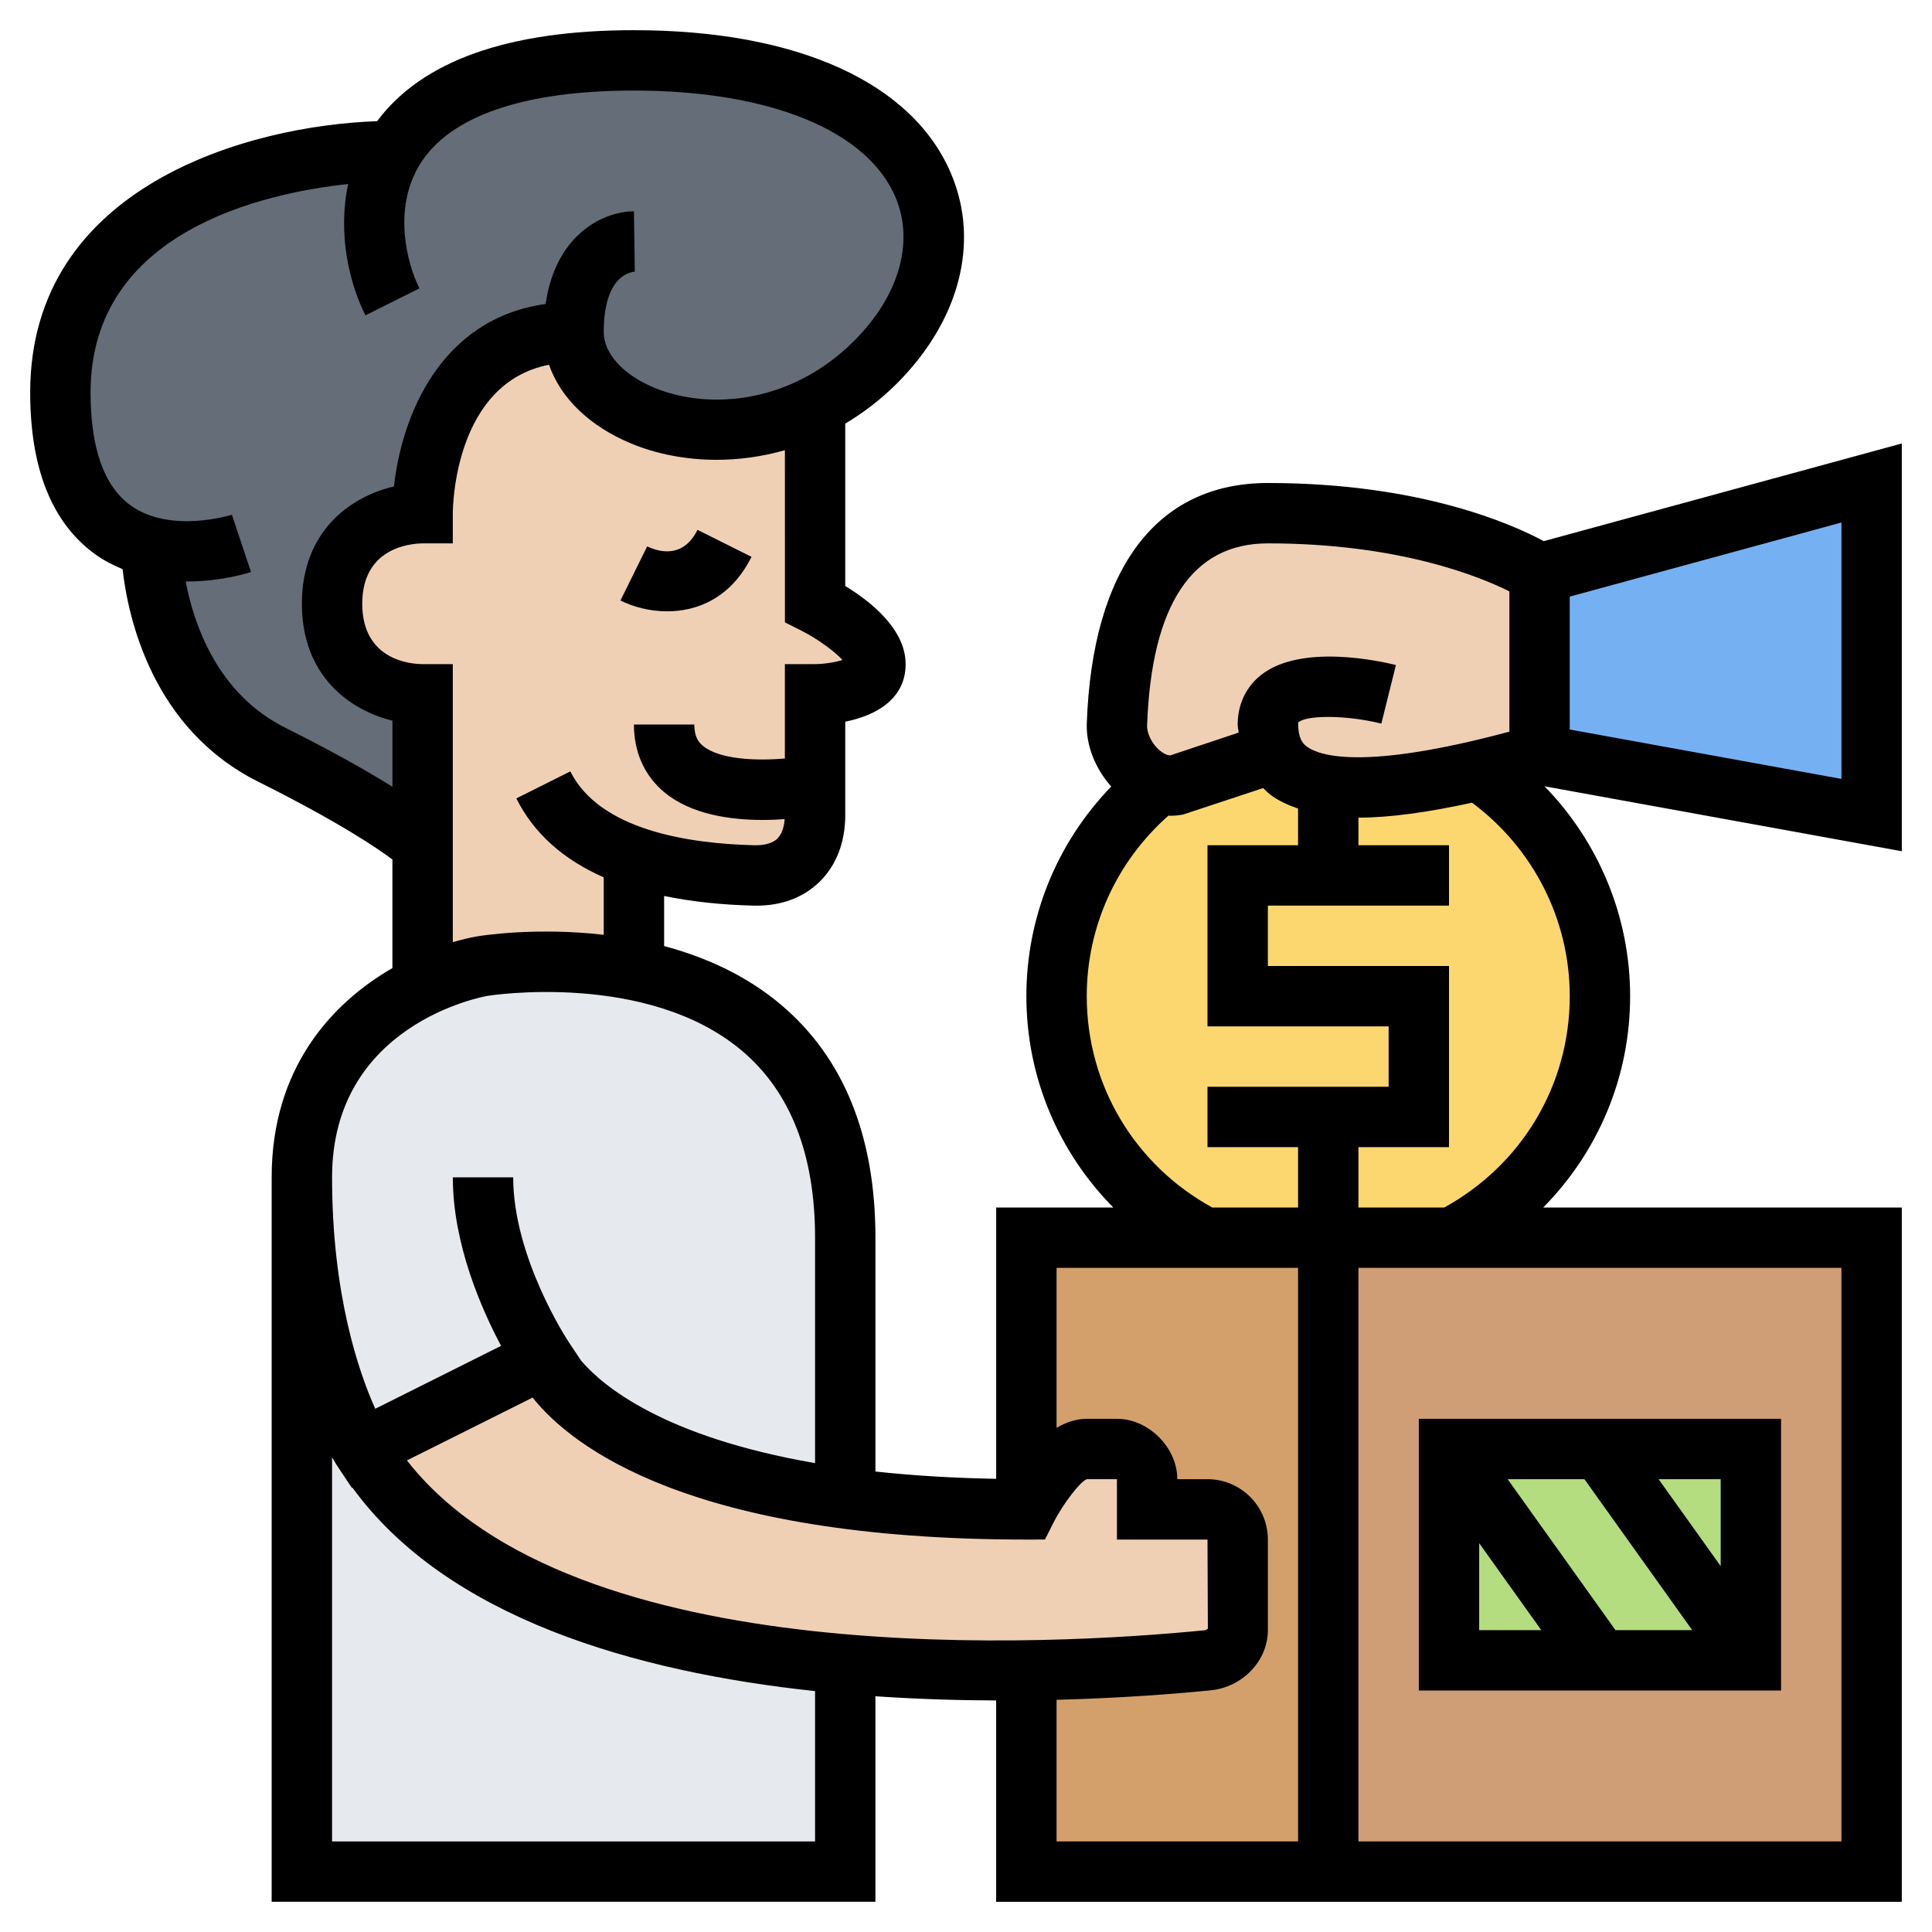 <svg id="_x33_0" enable-background="new 0 0 64 64" height="512" viewBox="0 0 64 64" width="512" xmlns="http://www.w3.org/2000/svg"><g><g><g><path d="m36 48c-.62 0-1.25.78-1.63 1.37l-.37-.37v-8h5.89 4.11v21h-10v-6l-.01-.67c2.67-.03 4.84-.21 6.01-.33.52-.05 1-.47 1-1v-3c0-.55-.45-1-1-1h-2v-1c0-.5-.5-1-1-1z" fill="#d3a06c"/></g><g><path d="m48.11 41h13.89v21h-18v-21z" fill="#cf9e76"/></g><g><path d="m48 48h10v7h-10z" fill="#b4dd7f"/></g><g><path d="m12 48c2.89 4.82 9.71 6.59 16 7.13v6.87h-18v-23c0 6 2 9 2 9z" fill="#e6e9ed"/></g><g><path d="m18 45-6 3s-2-3-2-9c0-3.68 2.26-5.48 4-6.32 1.1-.53 2-.68 2-.68s2.36-.39 4.98.13c3.3.65 7.02 2.74 7.02 8.87v8l-.08.62c-8.53-1.16-9.92-4.62-9.92-4.62z" fill="#e6e9ed"/></g><g><path d="m19 11c-5 0-5 6-5 6s-3 0-3 3 3 3 3 3v5s-1-1-5-3c-3.63-1.82-3.97-6.11-3.99-6.88-1.51-.37-3.01-1.62-3.01-5.12 0-8 11-8 11-8l.01.01c.95-1.64 3.22-3.01 7.99-3.01 10 0 12 6 8 10-.69.69-1.45 1.21-2.22 1.57-3.68 1.71-7.78-.09-7.78-2.57z" fill="#656d78"/></g><g><path d="m62 16v11l-11-2v-6z" fill="#75b1f2"/></g><g><path d="m39 26c-.22.04-.44.02-.64-.05-.77-.24-1.39-1.13-1.36-1.95.09-2.65.83-7 5-7 6 0 9 2 9 2v6c-.72.2-1.39.38-2 .52-2.3.54-3.91.67-5 .5-.99-.15-1.56-.55-1.82-1.11l-.18.09z" fill="#f0d0b4"/></g><g><path d="m28 55.13c-6.29-.54-13.11-2.31-16-7.13l6-3s1.39 3.46 9.92 4.62c1.72.24 3.73.38 6.08.38 0 0 .14-.28.37-.63.38-.59 1.01-1.37 1.63-1.37h1c.5 0 1 .5 1 1v1h2c.55 0 1 .45 1 1v3c0 .53-.48.95-1 1-1.17.12-3.34.3-6.01.33-1.82.03-3.87-.02-5.99-.2z" fill="#f0d0b4"/></g><g><path d="m27 26v1c0 1.25-.76 2.03-2 2-1.12-.02-2.55-.14-3.86-.57l-.14.57v3l-.02.13c-2.62-.52-4.98-.13-4.98-.13s-.9.15-2 .68v-4.68-5s-3 0-3-3 3-3 3-3 0-6 5-6c0 2.48 4.1 4.28 7.78 2.57l.22.43v6s2 1 2 2-2 1-2 1v2z" fill="#f0d0b4"/></g><g><path d="m38.34 26 .02-.05c.2.07.42.09.64.05l3-1 .18-.09c.26.56.83.96 1.82 1.11v2.98h-3v4h6v4h-3v4h-4.11c-2.9-1.49-4.89-4.51-4.89-8 0-2.83 1.3-5.35 3.34-7z" fill="#fcd770"/></g><g><path d="m44 26.02c1.09.17 2.7.04 5-.5 2.41 1.61 4 4.36 4 7.48 0 3.49-1.99 6.51-4.89 8h-4.11v-4h3v-4h-6v-4h3z" fill="#fcd770"/></g></g><g><path d="m24.895 18.447-1.789-.895c-.472.941-1.248.746-1.668.548l-.885 1.793c.423.211.971.358 1.548.358 1.012.001 2.117-.451 2.794-1.804z"/><path d="m59 56v-9h-12v9zm-10-4.88 2.057 2.88h-2.057zm.943-2.12h2.543l3.571 5h-2.543zm7.057 2.88-2.057-2.88h2.057z"/><path d="m63 14.691-11.861 3.235c-1.054-.568-4.102-1.926-9.139-1.926-3.686 0-5.816 2.829-5.999 7.964-.026.738.286 1.5.81 2.091-1.796 1.856-2.811 4.325-2.811 6.945 0 2.686 1.067 5.164 2.879 7h-3.879v8.988c-1.479-.027-2.809-.112-4-.242v-7.746c0-3.362-1.05-5.957-3.119-7.709-1.173-.994-2.54-1.594-3.881-1.951v-1.66c.89.184 1.877.295 2.977.32.03.001.061.001.09.001.833 0 1.551-.272 2.08-.789.558-.545.853-1.311.853-2.212v-3.094c1.061-.208 2-.78 2-1.906 0-1.173-1.192-2.097-2-2.588v-5.379c.592-.355 1.168-.787 1.707-1.326 2.072-2.072 2.751-4.657 1.815-6.915-1.261-3.045-5.096-4.792-10.522-4.792-4.18 0-7.025 1.022-8.507 3.014-4.248.145-11.493 2.142-11.493 8.986 0 2.527.726 4.332 2.157 5.363.291.21.595.362.903.49.19 1.657 1.002 5.296 4.492 7.041 2.654 1.326 3.932 2.192 4.447 2.578v3.597c-2.021 1.165-4 3.328-4 6.93v24h20v-6.808c1.383.094 2.731.135 4 .139v6.67h11 1 18v-23h-11.878c1.812-1.836 2.879-4.314 2.879-7 0-2.631-1.04-5.106-2.834-6.953l11.834 2.151zm-21 3.309c4.325 0 7.002 1.092 8 1.59v4.647c-4.877 1.308-6.314.79-6.711.493-.143-.108-.289-.279-.287-.79.208-.243 1.521-.275 2.757.03l.483-1.94c-.513-.128-3.133-.713-4.46.324-.505.394-.782.979-.782 1.646 0 .1.025.175.032.268l-2.263.755c-.002 0-.004 0-.005 0-.098 0-.225-.06-.35-.166-.25-.212-.424-.558-.415-.822.144-4.004 1.489-6.035 4.001-6.035zm-6 15c0-2.307.988-4.463 2.708-5.983.02.001.041.006.061.006.144 0 .286-.014.428-.042l2.646-.875c.081.078.163.162.242.221.257.194.57.338.915.458v1.215h-3v6h6v2h-6v2h3v2h-2.843c-2.566-1.409-4.157-4.053-4.157-7zm4 18 .012 2.948c-.011.017-.059.052-.11.057-4.925.487-20.896 1.453-26.422-5.627l4.163-2.081c1.296 1.624 5.221 4.703 16.357 4.703l.616-.001.277-.55c.332-.657.902-1.377 1.107-1.449h1v2zm-30.553-26.895c-2.24-1.12-3.022-3.41-3.297-4.846.016 0 .033.003.048.003 1.153 0 2.051-.292 2.117-.313l-.633-1.897c-.021.006-2.039.64-3.357-.311-.879-.635-1.325-1.893-1.325-3.741 0-5.35 5.753-6.607 8.534-6.904-.348 1.612.019 3.248.571 4.351l1.789-.895c-.419-.838-.887-2.648.019-4.113.986-1.595 3.437-2.439 7.087-2.439 4.509 0 7.752 1.33 8.675 3.558.615 1.484.099 3.254-1.382 4.735-2.097 2.097-4.832 2.292-6.615 1.553-1.035-.428-1.678-1.136-1.678-1.846 0-1.84.857-1.989 1.028-2l-.028-2c-.926 0-2.579.678-2.926 3.07-3.502.49-4.77 3.734-5.024 6.044-1.459.343-3.05 1.492-3.05 3.886 0 2.366 1.555 3.517 3 3.874v2.188c-.802-.5-1.941-1.151-3.553-1.957zm4.553-2.105c-.334 0-2-.096-2-2 0-1.827 1.536-1.993 2-2h1v-1c0-.189.046-4.304 3.187-4.917.382 1.1 1.34 2.037 2.726 2.611.823.341 1.794.538 2.825.538.734 0 1.499-.101 2.263-.319l.001 5.704.551.277c.542.273 1.128.71 1.355.969-.23.075-.602.135-.908.137h-1v3.127c-.929.078-2.154.039-2.71-.416-.144-.119-.29-.295-.29-.711h-2c0 .928.354 1.709 1.023 2.258.881.722 2.168.904 3.242.904.258 0 .503-.011.727-.027-.015.223-.073.478-.244.647-.194.189-.508.217-.726.219-2.264-.052-5.165-.519-6.129-2.448l-1.789.895c.575 1.15 1.546 2.021 2.895 2.615v1.903c-2.23-.256-4.029.025-4.164.048-.255.042-.538.11-.835.196v-9.21zm2.163 10.987c.054-.008 5.294-.831 8.432 1.835 1.595 1.356 2.405 3.434 2.405 6.178v7.467c-5.034-.867-7.046-2.568-7.748-3.391l-.42-.631c-.019-.027-1.832-2.778-1.832-5.445h-2c0 2.213.956 4.377 1.599 5.583l-4.168 2.084c-.54-1.198-1.431-3.766-1.431-7.667 0-5.059 4.957-5.978 5.163-6.013zm10.837 28.013h-16v-12.726c.091.161.154.261.168.281l.489.734.018-.009c3.141 4.316 9.354 6.103 15.325 6.74zm16 0h-8v-4.692c2.126-.055 3.917-.195 5.099-.313 1.066-.105 1.901-.981 1.901-1.995v-3c0-1.103-.897-2-2-2h-1c0-1.047-.953-2-2-2h-1c-.36 0-.692.12-1 .299v-5.299h8zm18 0h-16v-19h16zm-9-28c0 2.947-1.591 5.591-4.157 7h-2.843v-2h3v-6h-6v-2h6v-2h-3v-.916c.005 0 .008.001.013.001 1.027 0 2.286-.176 3.75-.495 2.028 1.509 3.237 3.87 3.237 6.41zm9-7.198-9-1.636v-4.402l9-2.455z"/></g></g></svg>